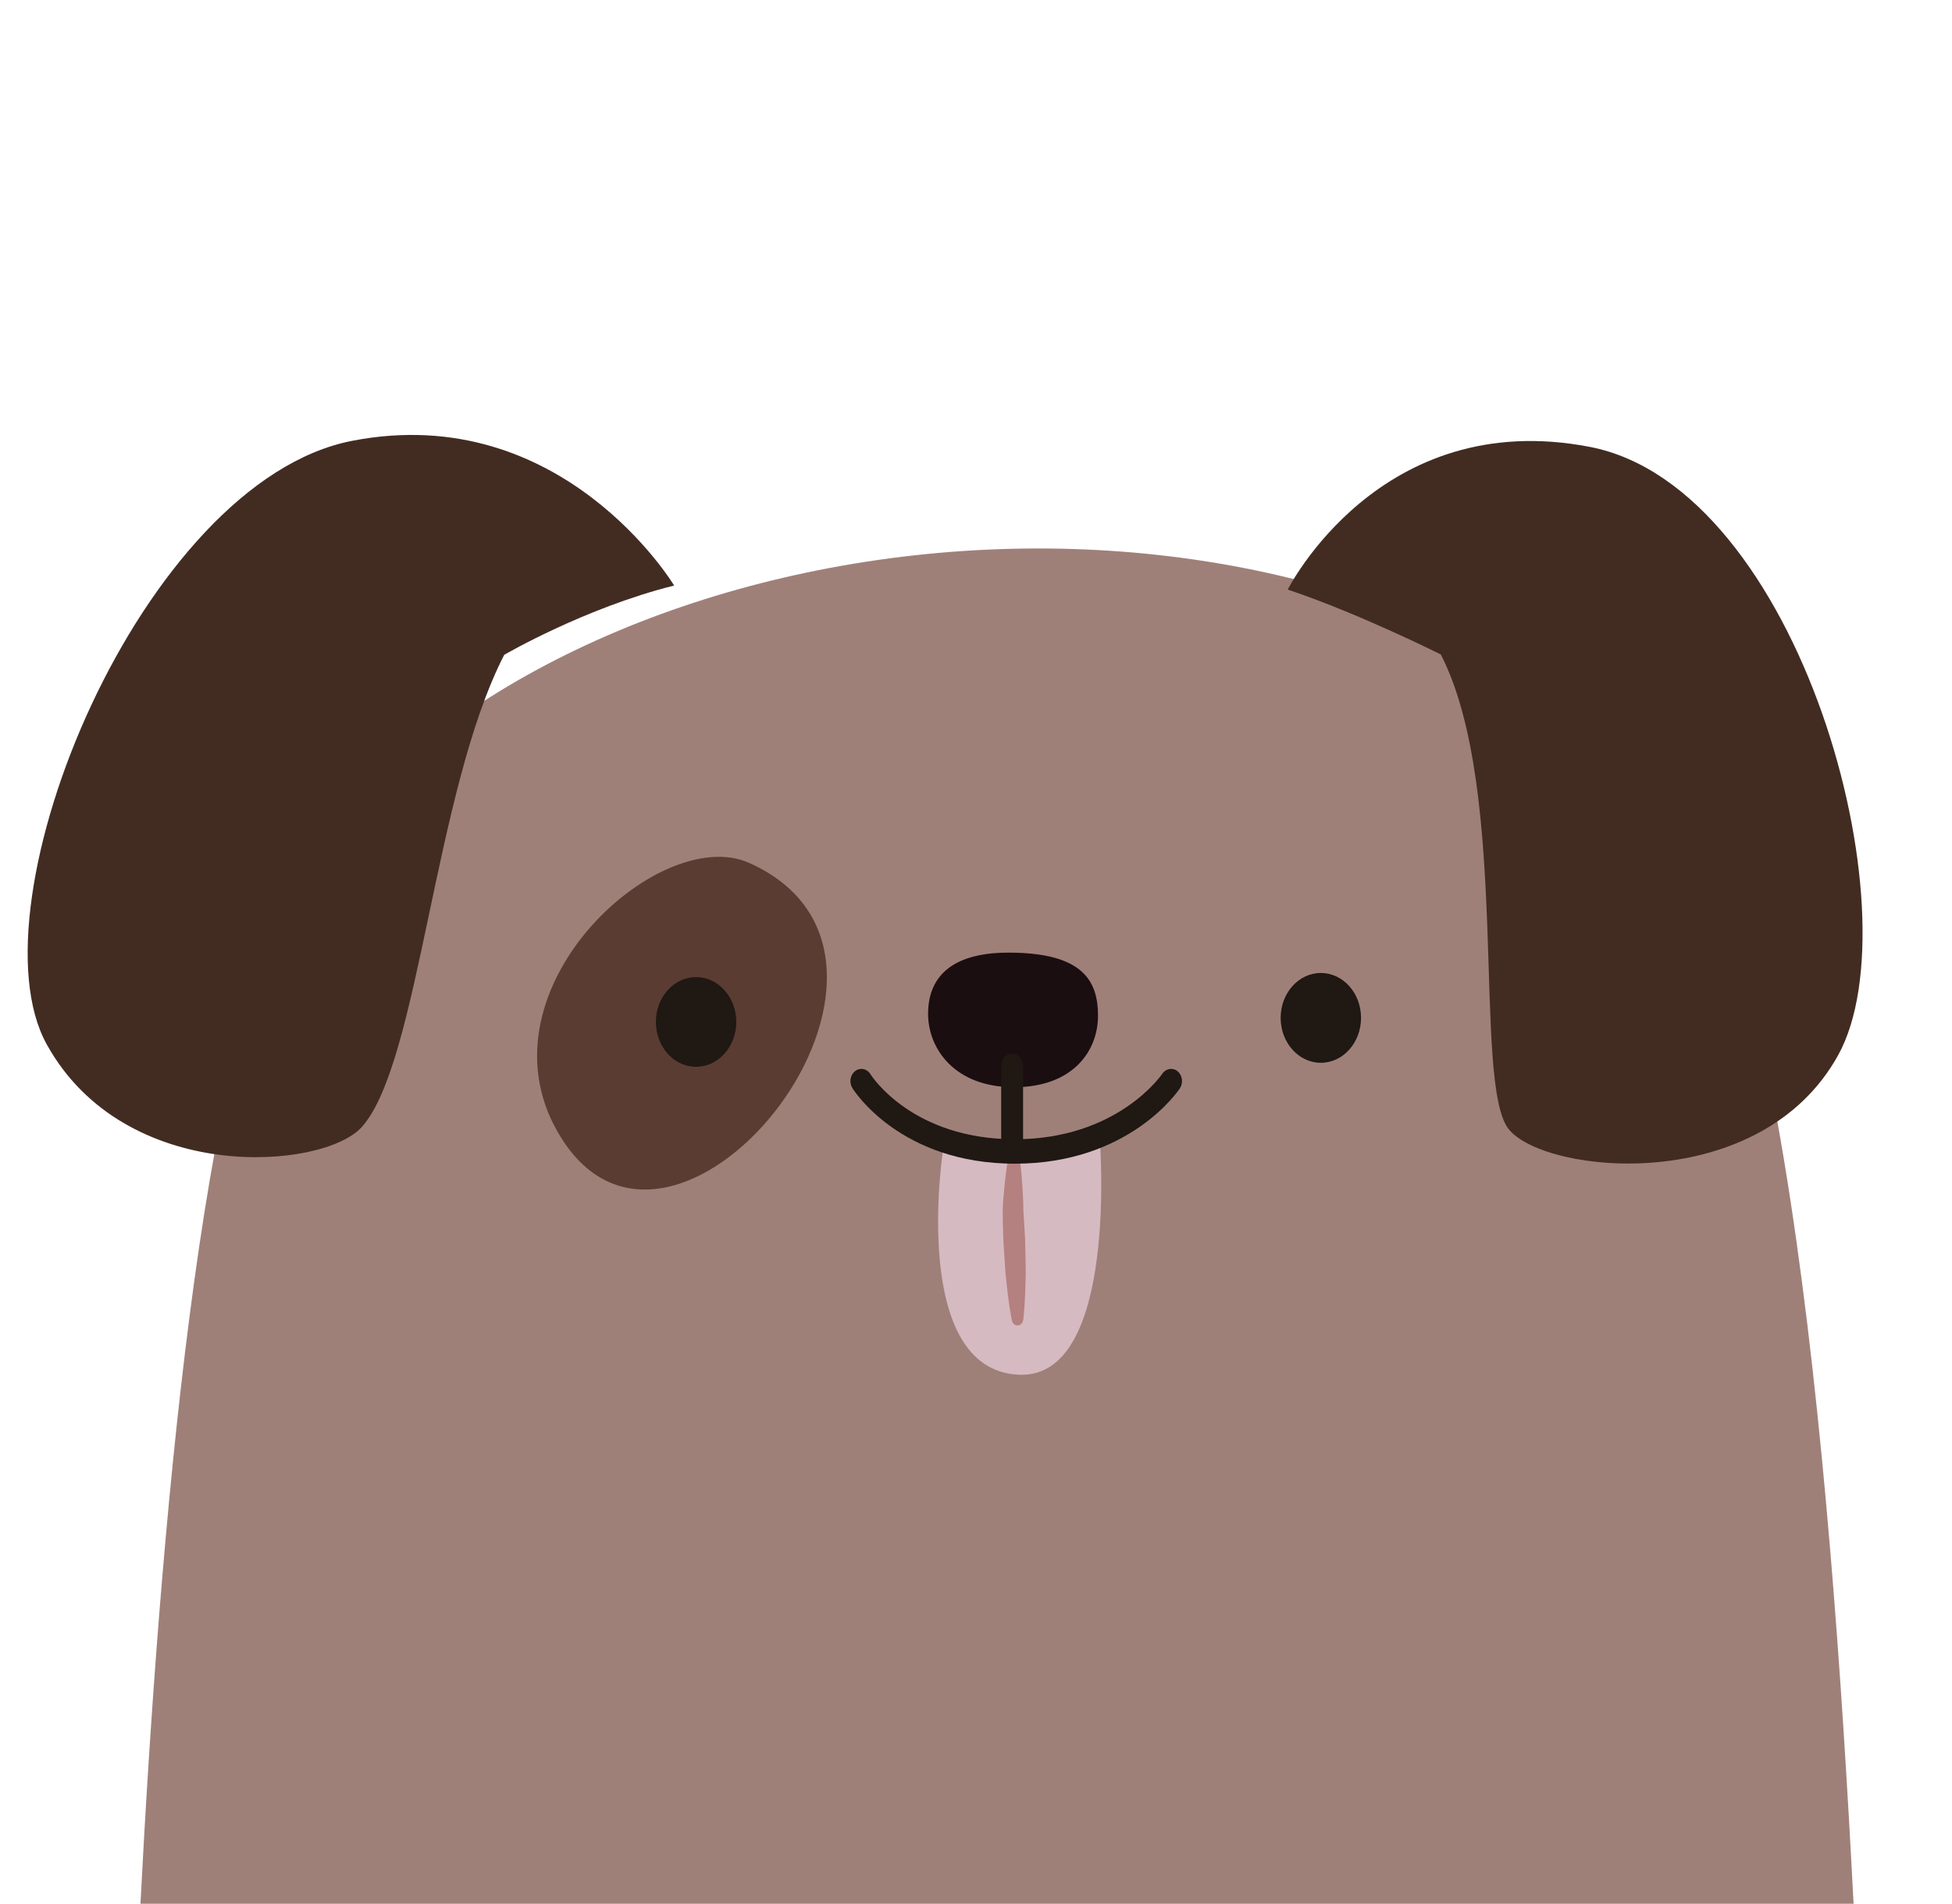 <?xml version="1.0" encoding="utf-8"?>
<!-- Generator: Adobe Illustrator 16.0.0, SVG Export Plug-In . SVG Version: 6.00 Build 0)  -->
<!DOCTYPE svg PUBLIC "-//W3C//DTD SVG 1.1//EN" "http://www.w3.org/Graphics/SVG/1.1/DTD/svg11.dtd">
<svg version="1.1" id="Capa_1" xmlns="http://www.w3.org/2000/svg" xmlns:xlink="http://www.w3.org/1999/xlink" x="0px" y="0px"
	 width="70.57px" height="68.81px" viewBox="0 0 70.57 68.81" enable-background="new 0 0 70.57 68.81" xml:space="preserve">
<g>
	<path fill="#9F8079" d="M67.012,68.81c-0.851-16.459-2.642-37.566-7.859-41.815C44,14.65,18.471,19.51,10.698,31.98
		c-3.435,5.51-4.947,23.816-5.62,36.83H67.012z"/>
	<path fill="#422C22" d="M46.555,21.311c0,0,3.32-6.628,10.922-5.158c7.602,1.468,11.797,16.885,8.978,21.984
		c-2.821,5.102-10.56,4.313-11.902,2.689c-1.345-1.627,0.077-12.237-2.465-17.171C52.087,23.655,49.097,22.158,46.555,21.311z"/>
	<path fill="#422C22" d="M24.372,21.164c0,0-4.032-6.703-11.634-5.232C5.135,17.399-1.132,32.65,1.689,37.748
		c2.821,5.1,9.99,4.549,11.393,2.986c2.079-2.322,2.606-12.129,5.147-17.065C18.229,23.669,21.135,21.973,24.372,21.164z"/>
	<path fill="#D6BAC1" d="M39.762,41.215c0,0,0.68,8.609-2.906,8.475c-3.963-0.146-2.774-8.033-2.774-8.033
		S36.99,42.467,39.762,41.215z"/>
	<ellipse fill="#1F1813" cx="47.752" cy="36.791" rx="1.453" ry="1.623"/>
	<path fill="#1B0E10" d="M39.696,36.717c0,1.252-0.888,2.58-3.039,2.58c-2.152,0-3.104-1.4-3.104-2.652
		c0-1.254,0.754-2.212,2.906-2.212C39.167,34.432,39.696,35.465,39.696,36.717z"/>
	<path fill="#5B3C32" d="M27.082,31.189c-3.302-1.475-10.148,4.79-6.737,10.026C24.572,47.701,34.824,34.646,27.082,31.189z"/>
	<path fill="#B48080" d="M36.867,41.883c0,0,0.054,0.365,0.089,0.912c0.011,0.273,0.045,0.594,0.041,0.936
		c0.021,0.338,0.042,0.695,0.064,1.055c0.007,0.357,0.014,0.717,0.021,1.055c0.004,0.336-0.015,0.652-0.02,0.924
		c-0.022,0.543-0.065,0.912-0.065,0.912l-0.004,0.027c-0.015,0.129-0.119,0.219-0.234,0.203c-0.089-0.014-0.159-0.088-0.177-0.182
		c0,0-0.073-0.357-0.143-0.906c-0.027-0.275-0.071-0.596-0.098-0.941c-0.022-0.346-0.045-0.715-0.069-1.082
		c-0.013-0.371-0.018-0.74-0.021-1.084c0.009-0.342,0.055-0.66,0.073-0.932c0.056-0.545,0.123-0.908,0.123-0.908
		c0.023-0.127,0.138-0.211,0.251-0.184C36.787,41.709,36.852,41.789,36.867,41.883z"/>
	<ellipse fill="#1F1813" cx="25.165" cy="36.938" rx="1.453" ry="1.621"/>
	<path fill="#1F1813" d="M36.591,42.061c-0.22,0-0.396-0.197-0.396-0.441v-3.098c0-0.242,0.177-0.441,0.396-0.441
		c0.219,0,0.396,0.199,0.396,0.441v3.098C36.987,41.863,36.81,42.061,36.591,42.061z"/>
	<path fill="#1F1813" d="M36.689,42.061c-4.123,0-5.803-2.619-5.873-2.732c-0.125-0.201-0.081-0.475,0.1-0.615
		c0.179-0.139,0.426-0.092,0.55,0.109c0.066,0.104,1.543,2.355,5.224,2.355c3.72,0,5.313-2.342,5.328-2.365
		c0.132-0.197,0.38-0.236,0.554-0.092c0.177,0.145,0.213,0.42,0.084,0.617C42.581,39.449,40.805,42.061,36.689,42.061z"/>
</g>
</svg>
